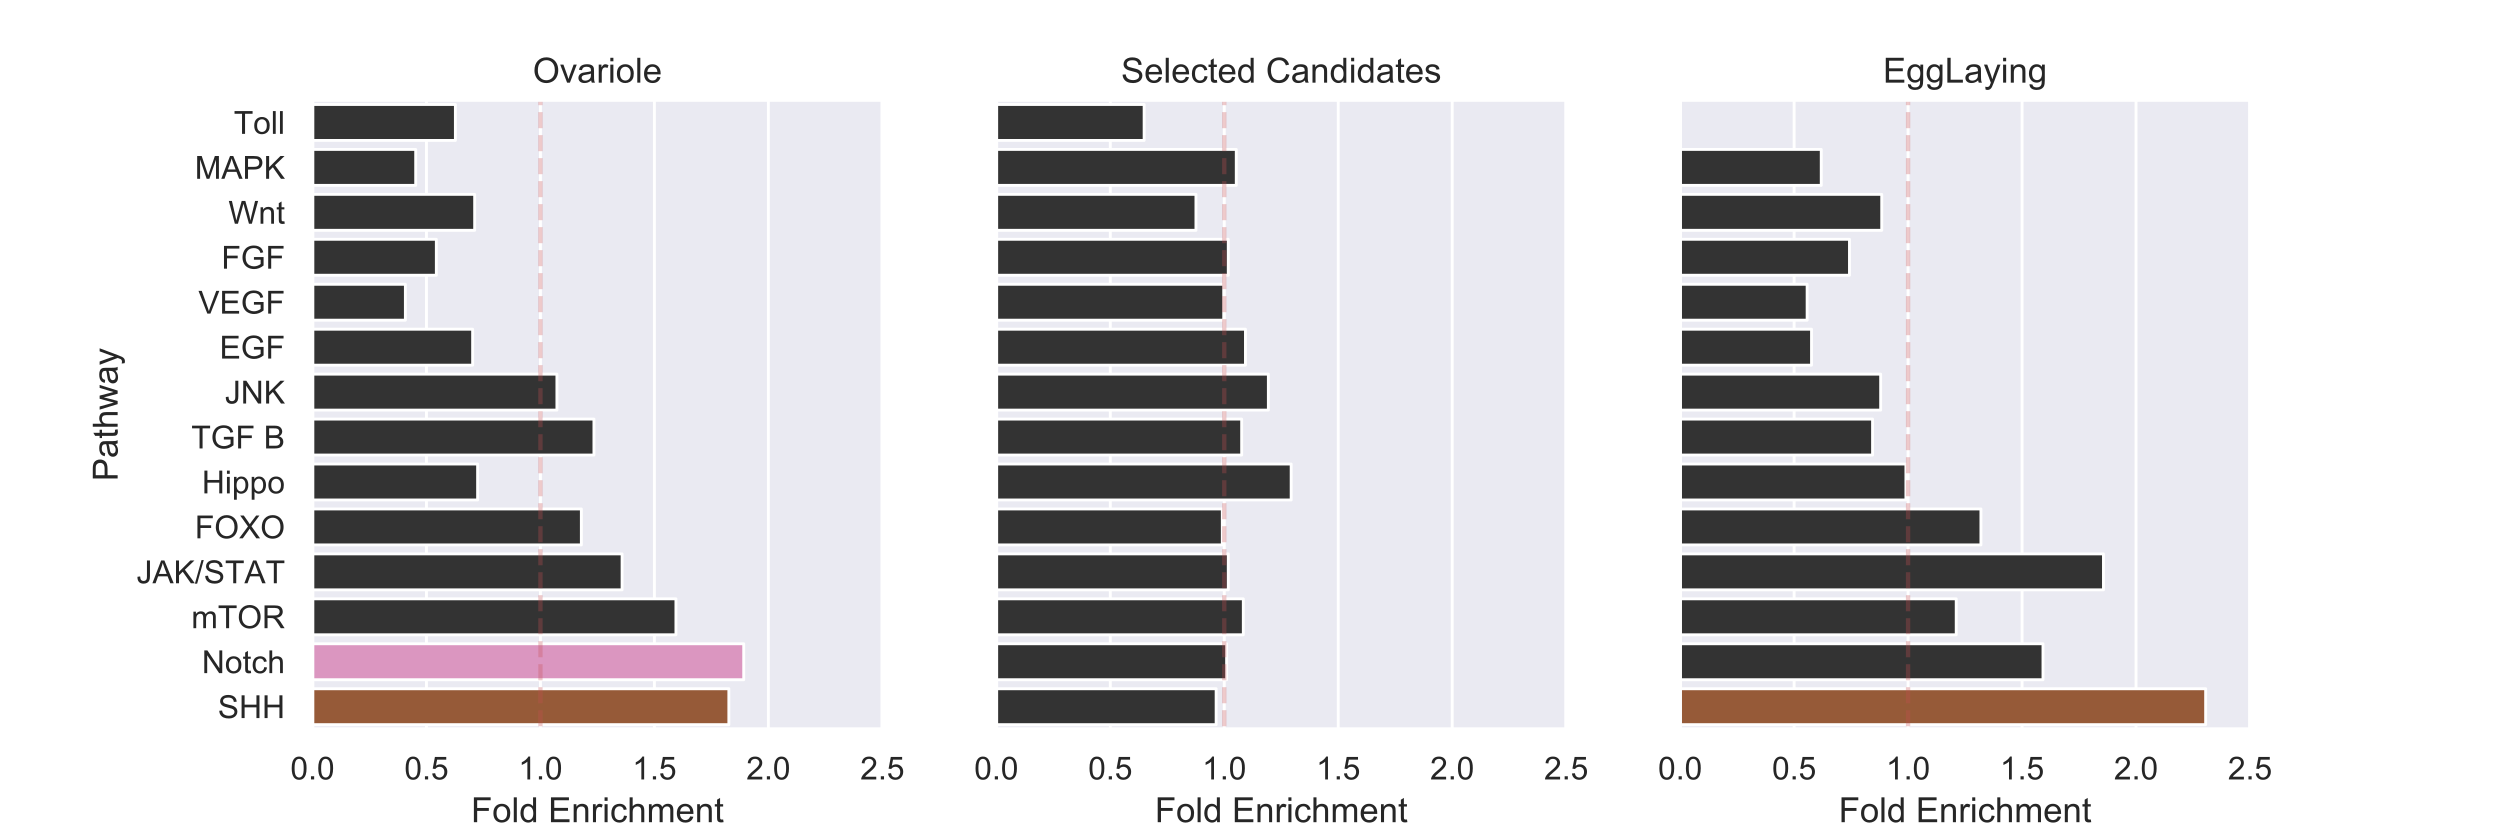 <?xml version="1.0" encoding="utf-8" standalone="no"?>
<!DOCTYPE svg PUBLIC "-//W3C//DTD SVG 1.1//EN"
  "http://www.w3.org/Graphics/SVG/1.1/DTD/svg11.dtd">
<!-- Created with matplotlib (http://matplotlib.org/) -->
<svg height="288pt" version="1.1" viewBox="0 0 864 288" width="864pt" xmlns="http://www.w3.org/2000/svg" xmlns:xlink="http://www.w3.org/1999/xlink">
 <defs>
  <style type="text/css">
*{stroke-linecap:butt;stroke-linejoin:round;}
  </style>
 </defs>
 <g id="figure_1">
  <g id="patch_1">
   <path d="M 0 288 
L 864 288 
L 864 0 
L 0 0 
z
" style="fill:#ffffff;"/>
  </g>
  <g id="axes_1">
   <g id="patch_2">
    <path d="M 108 252 
L 304.941 252 
L 304.941 34.56 
L 108 34.56 
z
" style="fill:#eaeaf2;"/>
   </g>
   <g id="matplotlib.axis_1">
    <g id="xtick_1">
     <g id="line2d_1">
      <path clip-path="url(#pa1aad2d434)" d="M 108 252 
L 108 34.56 
" style="fill:none;stroke:#ffffff;stroke-linecap:round;"/>
     </g>
     <g id="text_1">
      <!-- 0.0 -->
      <defs>
       <path d="M 4.156 35.297 
Q 4.156 48 6.766 55.734 
Q 9.375 63.484 14.516 67.672 
Q 19.672 71.875 27.484 71.875 
Q 33.25 71.875 37.594 69.547 
Q 41.938 67.234 44.766 62.859 
Q 47.609 58.5 49.219 52.219 
Q 50.828 45.953 50.828 35.297 
Q 50.828 22.703 48.234 14.969 
Q 45.656 7.234 40.5 3 
Q 35.359 -1.219 27.484 -1.219 
Q 17.141 -1.219 11.234 6.203 
Q 4.156 15.141 4.156 35.297 
z
M 13.188 35.297 
Q 13.188 17.672 17.312 11.828 
Q 21.438 6 27.484 6 
Q 33.547 6 37.672 11.859 
Q 41.797 17.719 41.797 35.297 
Q 41.797 52.984 37.672 58.781 
Q 33.547 64.594 27.391 64.594 
Q 21.344 64.594 17.719 59.469 
Q 13.188 52.938 13.188 35.297 
z
" id="ArialMT-30"/>
       <path d="M 9.078 0 
L 9.078 10.016 
L 19.094 10.016 
L 19.094 0 
z
" id="ArialMT-2e"/>
      </defs>
      <g style="fill:#262626;" transform="translate(100.355 269.374)scale(0.11 -0.11)">
       <use xlink:href="#ArialMT-30"/>
       <use x="55.615" xlink:href="#ArialMT-2e"/>
       <use x="83.398" xlink:href="#ArialMT-30"/>
      </g>
     </g>
    </g>
    <g id="xtick_2">
     <g id="line2d_2">
      <path clip-path="url(#pa1aad2d434)" d="M 147.388 252 
L 147.388 34.56 
" style="fill:none;stroke:#ffffff;stroke-linecap:round;"/>
     </g>
     <g id="text_2">
      <!-- 0.5 -->
      <defs>
       <path d="M 4.156 18.75 
L 13.375 19.531 
Q 14.406 12.797 18.141 9.391 
Q 21.875 6 27.156 6 
Q 33.5 6 37.891 10.781 
Q 42.281 15.578 42.281 23.484 
Q 42.281 31 38.062 35.344 
Q 33.844 39.703 27 39.703 
Q 22.75 39.703 19.328 37.766 
Q 15.922 35.844 13.969 32.766 
L 5.719 33.844 
L 12.641 70.609 
L 48.25 70.609 
L 48.25 62.203 
L 19.672 62.203 
L 15.828 42.969 
Q 22.266 47.469 29.344 47.469 
Q 38.719 47.469 45.156 40.969 
Q 51.609 34.469 51.609 24.266 
Q 51.609 14.547 45.953 7.469 
Q 39.062 -1.219 27.156 -1.219 
Q 17.391 -1.219 11.203 4.25 
Q 5.031 9.719 4.156 18.75 
z
" id="ArialMT-35"/>
      </defs>
      <g style="fill:#262626;" transform="translate(139.743 269.374)scale(0.11 -0.11)">
       <use xlink:href="#ArialMT-30"/>
       <use x="55.615" xlink:href="#ArialMT-2e"/>
       <use x="83.398" xlink:href="#ArialMT-35"/>
      </g>
     </g>
    </g>
    <g id="xtick_3">
     <g id="line2d_3">
      <path clip-path="url(#pa1aad2d434)" d="M 186.776 252 
L 186.776 34.56 
" style="fill:none;stroke:#ffffff;stroke-linecap:round;"/>
     </g>
     <g id="text_3">
      <!-- 1.0 -->
      <defs>
       <path d="M 37.25 0 
L 28.469 0 
L 28.469 56 
Q 25.297 52.984 20.141 49.953 
Q 14.984 46.922 10.891 45.406 
L 10.891 53.906 
Q 18.266 57.375 23.781 62.297 
Q 29.297 67.234 31.594 71.875 
L 37.25 71.875 
z
" id="ArialMT-31"/>
      </defs>
      <g style="fill:#262626;" transform="translate(179.131 269.374)scale(0.11 -0.11)">
       <use xlink:href="#ArialMT-31"/>
       <use x="55.615" xlink:href="#ArialMT-2e"/>
       <use x="83.398" xlink:href="#ArialMT-30"/>
      </g>
     </g>
    </g>
    <g id="xtick_4">
     <g id="line2d_4">
      <path clip-path="url(#pa1aad2d434)" d="M 226.165 252 
L 226.165 34.56 
" style="fill:none;stroke:#ffffff;stroke-linecap:round;"/>
     </g>
     <g id="text_4">
      <!-- 1.5 -->
      <g style="fill:#262626;" transform="translate(218.52 269.374)scale(0.11 -0.11)">
       <use xlink:href="#ArialMT-31"/>
       <use x="55.615" xlink:href="#ArialMT-2e"/>
       <use x="83.398" xlink:href="#ArialMT-35"/>
      </g>
     </g>
    </g>
    <g id="xtick_5">
     <g id="line2d_5">
      <path clip-path="url(#pa1aad2d434)" d="M 265.553 252 
L 265.553 34.56 
" style="fill:none;stroke:#ffffff;stroke-linecap:round;"/>
     </g>
     <g id="text_5">
      <!-- 2.0 -->
      <defs>
       <path d="M 50.344 8.453 
L 50.344 0 
L 3.031 0 
Q 2.938 3.172 4.047 6.109 
Q 5.859 10.938 9.828 15.625 
Q 13.812 20.312 21.344 26.469 
Q 33.016 36.031 37.109 41.625 
Q 41.219 47.219 41.219 52.203 
Q 41.219 57.422 37.469 61 
Q 33.734 64.594 27.734 64.594 
Q 21.391 64.594 17.578 60.781 
Q 13.766 56.984 13.719 50.25 
L 4.688 51.172 
Q 5.609 61.281 11.656 66.578 
Q 17.719 71.875 27.938 71.875 
Q 38.234 71.875 44.234 66.156 
Q 50.25 60.453 50.25 52 
Q 50.25 47.703 48.484 43.547 
Q 46.734 39.406 42.656 34.812 
Q 38.578 30.219 29.109 22.219 
Q 21.188 15.578 18.938 13.203 
Q 16.703 10.844 15.234 8.453 
z
" id="ArialMT-32"/>
      </defs>
      <g style="fill:#262626;" transform="translate(257.908 269.374)scale(0.11 -0.11)">
       <use xlink:href="#ArialMT-32"/>
       <use x="55.615" xlink:href="#ArialMT-2e"/>
       <use x="83.398" xlink:href="#ArialMT-30"/>
      </g>
     </g>
    </g>
    <g id="xtick_6">
     <g id="line2d_6">
      <path clip-path="url(#pa1aad2d434)" d="M 304.941 252 
L 304.941 34.56 
" style="fill:none;stroke:#ffffff;stroke-linecap:round;"/>
     </g>
     <g id="text_6">
      <!-- 2.5 -->
      <g style="fill:#262626;" transform="translate(297.296 269.374)scale(0.11 -0.11)">
       <use xlink:href="#ArialMT-32"/>
       <use x="55.615" xlink:href="#ArialMT-2e"/>
       <use x="83.398" xlink:href="#ArialMT-35"/>
      </g>
     </g>
    </g>
    <g id="text_7">
     <!-- Fold Enrichment -->
     <defs>
      <path d="M 8.203 0 
L 8.203 71.578 
L 56.5 71.578 
L 56.5 63.141 
L 17.672 63.141 
L 17.672 40.969 
L 51.266 40.969 
L 51.266 32.516 
L 17.672 32.516 
L 17.672 0 
z
" id="ArialMT-46"/>
      <path d="M 3.328 25.922 
Q 3.328 40.328 11.328 47.266 
Q 18.016 53.031 27.641 53.031 
Q 38.328 53.031 45.109 46.016 
Q 51.906 39.016 51.906 26.656 
Q 51.906 16.656 48.906 10.906 
Q 45.906 5.172 40.156 2 
Q 34.422 -1.172 27.641 -1.172 
Q 16.75 -1.172 10.031 5.812 
Q 3.328 12.797 3.328 25.922 
z
M 12.359 25.922 
Q 12.359 15.969 16.703 11.016 
Q 21.047 6.062 27.641 6.062 
Q 34.188 6.062 38.531 11.031 
Q 42.875 16.016 42.875 26.219 
Q 42.875 35.844 38.5 40.797 
Q 34.125 45.75 27.641 45.75 
Q 21.047 45.75 16.703 40.812 
Q 12.359 35.891 12.359 25.922 
z
" id="ArialMT-6f"/>
      <path d="M 6.391 0 
L 6.391 71.578 
L 15.188 71.578 
L 15.188 0 
z
" id="ArialMT-6c"/>
      <path d="M 40.234 0 
L 40.234 6.547 
Q 35.297 -1.172 25.734 -1.172 
Q 19.531 -1.172 14.328 2.25 
Q 9.125 5.672 6.266 11.797 
Q 3.422 17.922 3.422 25.875 
Q 3.422 33.641 6 39.969 
Q 8.594 46.297 13.766 49.656 
Q 18.953 53.031 25.344 53.031 
Q 30.031 53.031 33.688 51.047 
Q 37.359 49.078 39.656 45.906 
L 39.656 71.578 
L 48.391 71.578 
L 48.391 0 
z
M 12.453 25.875 
Q 12.453 15.922 16.641 10.984 
Q 20.844 6.062 26.562 6.062 
Q 32.328 6.062 36.344 10.766 
Q 40.375 15.484 40.375 25.141 
Q 40.375 35.797 36.266 40.766 
Q 32.172 45.75 26.172 45.75 
Q 20.312 45.75 16.375 40.969 
Q 12.453 36.188 12.453 25.875 
z
" id="ArialMT-64"/>
      <path id="ArialMT-20"/>
      <path d="M 7.906 0 
L 7.906 71.578 
L 59.672 71.578 
L 59.672 63.141 
L 17.391 63.141 
L 17.391 41.219 
L 56.984 41.219 
L 56.984 32.812 
L 17.391 32.812 
L 17.391 8.453 
L 61.328 8.453 
L 61.328 0 
z
" id="ArialMT-45"/>
      <path d="M 6.594 0 
L 6.594 51.859 
L 14.5 51.859 
L 14.5 44.484 
Q 20.219 53.031 31 53.031 
Q 35.688 53.031 39.625 51.344 
Q 43.562 49.656 45.516 46.922 
Q 47.469 44.188 48.25 40.438 
Q 48.734 37.984 48.734 31.891 
L 48.734 0 
L 39.938 0 
L 39.938 31.547 
Q 39.938 36.922 38.906 39.578 
Q 37.891 42.234 35.281 43.812 
Q 32.672 45.406 29.156 45.406 
Q 23.531 45.406 19.453 41.844 
Q 15.375 38.281 15.375 28.328 
L 15.375 0 
z
" id="ArialMT-6e"/>
      <path d="M 6.5 0 
L 6.5 51.859 
L 14.406 51.859 
L 14.406 44 
Q 17.438 49.516 20 51.266 
Q 22.562 53.031 25.641 53.031 
Q 30.078 53.031 34.672 50.203 
L 31.641 42.047 
Q 28.422 43.953 25.203 43.953 
Q 22.312 43.953 20.016 42.219 
Q 17.719 40.484 16.75 37.406 
Q 15.281 32.719 15.281 27.156 
L 15.281 0 
z
" id="ArialMT-72"/>
      <path d="M 6.641 61.469 
L 6.641 71.578 
L 15.438 71.578 
L 15.438 61.469 
z
M 6.641 0 
L 6.641 51.859 
L 15.438 51.859 
L 15.438 0 
z
" id="ArialMT-69"/>
      <path d="M 40.438 19 
L 49.078 17.875 
Q 47.656 8.938 41.812 3.875 
Q 35.984 -1.172 27.484 -1.172 
Q 16.844 -1.172 10.375 5.781 
Q 3.906 12.75 3.906 25.734 
Q 3.906 34.125 6.688 40.422 
Q 9.469 46.734 15.156 49.875 
Q 20.844 53.031 27.547 53.031 
Q 35.984 53.031 41.359 48.75 
Q 46.734 44.484 48.25 36.625 
L 39.703 35.297 
Q 38.484 40.531 35.375 43.156 
Q 32.281 45.797 27.875 45.797 
Q 21.234 45.797 17.078 41.031 
Q 12.938 36.281 12.938 25.984 
Q 12.938 15.531 16.938 10.797 
Q 20.953 6.062 27.391 6.062 
Q 32.562 6.062 36.031 9.234 
Q 39.5 12.406 40.438 19 
z
" id="ArialMT-63"/>
      <path d="M 6.594 0 
L 6.594 71.578 
L 15.375 71.578 
L 15.375 45.906 
Q 21.531 53.031 30.906 53.031 
Q 36.672 53.031 40.922 50.75 
Q 45.172 48.484 47 44.484 
Q 48.828 40.484 48.828 32.859 
L 48.828 0 
L 40.047 0 
L 40.047 32.859 
Q 40.047 39.453 37.188 42.453 
Q 34.328 45.453 29.109 45.453 
Q 25.203 45.453 21.75 43.422 
Q 18.312 41.406 16.844 37.938 
Q 15.375 34.469 15.375 28.375 
L 15.375 0 
z
" id="ArialMT-68"/>
      <path d="M 6.594 0 
L 6.594 51.859 
L 14.453 51.859 
L 14.453 44.578 
Q 16.891 48.391 20.938 50.703 
Q 25 53.031 30.172 53.031 
Q 35.938 53.031 39.625 50.641 
Q 43.312 48.25 44.828 43.953 
Q 50.984 53.031 60.844 53.031 
Q 68.562 53.031 72.703 48.75 
Q 76.859 44.484 76.859 35.594 
L 76.859 0 
L 68.109 0 
L 68.109 32.672 
Q 68.109 37.938 67.25 40.25 
Q 66.406 42.578 64.156 43.984 
Q 61.922 45.406 58.891 45.406 
Q 53.422 45.406 49.797 41.766 
Q 46.188 38.141 46.188 30.125 
L 46.188 0 
L 37.406 0 
L 37.406 33.688 
Q 37.406 39.547 35.25 42.469 
Q 33.109 45.406 28.219 45.406 
Q 24.516 45.406 21.359 43.453 
Q 18.219 41.5 16.797 37.734 
Q 15.375 33.984 15.375 26.906 
L 15.375 0 
z
" id="ArialMT-6d"/>
      <path d="M 42.094 16.703 
L 51.172 15.578 
Q 49.031 7.625 43.219 3.219 
Q 37.406 -1.172 28.375 -1.172 
Q 17 -1.172 10.328 5.828 
Q 3.656 12.844 3.656 25.484 
Q 3.656 38.578 10.391 45.797 
Q 17.141 53.031 27.875 53.031 
Q 38.281 53.031 44.875 45.953 
Q 51.469 38.875 51.469 26.031 
Q 51.469 25.25 51.422 23.688 
L 12.75 23.688 
Q 13.234 15.141 17.578 10.594 
Q 21.922 6.062 28.422 6.062 
Q 33.25 6.062 36.672 8.594 
Q 40.094 11.141 42.094 16.703 
z
M 13.234 30.906 
L 42.188 30.906 
Q 41.609 37.453 38.875 40.719 
Q 34.672 45.797 27.984 45.797 
Q 21.922 45.797 17.797 41.75 
Q 13.672 37.703 13.234 30.906 
z
" id="ArialMT-65"/>
      <path d="M 25.781 7.859 
L 27.047 0.094 
Q 23.344 -0.688 20.406 -0.688 
Q 15.625 -0.688 12.984 0.828 
Q 10.359 2.344 9.281 4.812 
Q 8.203 7.281 8.203 15.188 
L 8.203 45.016 
L 1.766 45.016 
L 1.766 51.859 
L 8.203 51.859 
L 8.203 64.703 
L 16.938 69.969 
L 16.938 51.859 
L 25.781 51.859 
L 25.781 45.016 
L 16.938 45.016 
L 16.938 14.703 
Q 16.938 10.938 17.406 9.859 
Q 17.875 8.797 18.922 8.156 
Q 19.969 7.516 21.922 7.516 
Q 23.391 7.516 25.781 7.859 
z
" id="ArialMT-74"/>
     </defs>
     <g style="fill:#262626;" transform="translate(162.789 284.149)scale(0.12 -0.12)">
      <use xlink:href="#ArialMT-46"/>
      <use x="61.084" xlink:href="#ArialMT-6f"/>
      <use x="116.699" xlink:href="#ArialMT-6c"/>
      <use x="138.916" xlink:href="#ArialMT-64"/>
      <use x="194.531" xlink:href="#ArialMT-20"/>
      <use x="222.314" xlink:href="#ArialMT-45"/>
      <use x="289.014" xlink:href="#ArialMT-6e"/>
      <use x="344.629" xlink:href="#ArialMT-72"/>
      <use x="377.93" xlink:href="#ArialMT-69"/>
      <use x="400.146" xlink:href="#ArialMT-63"/>
      <use x="450.146" xlink:href="#ArialMT-68"/>
      <use x="505.762" xlink:href="#ArialMT-6d"/>
      <use x="589.062" xlink:href="#ArialMT-65"/>
      <use x="644.678" xlink:href="#ArialMT-6e"/>
      <use x="700.293" xlink:href="#ArialMT-74"/>
     </g>
    </g>
   </g>
   <g id="matplotlib.axis_2">
    <g id="ytick_1">
     <g id="text_8">
      <!-- Toll -->
      <defs>
       <path d="M 25.922 0 
L 25.922 63.141 
L 2.344 63.141 
L 2.344 71.578 
L 59.078 71.578 
L 59.078 63.141 
L 35.406 63.141 
L 35.406 0 
z
" id="ArialMT-54"/>
      </defs>
      <g style="fill:#262626;" transform="translate(80.795 46.263)scale(0.11 -0.11)">
       <use xlink:href="#ArialMT-54"/>
       <use x="60.912" xlink:href="#ArialMT-6f"/>
       <use x="116.527" xlink:href="#ArialMT-6c"/>
       <use x="138.744" xlink:href="#ArialMT-6c"/>
      </g>
     </g>
    </g>
    <g id="ytick_2">
     <g id="text_9">
      <!-- MAPK -->
      <defs>
       <path d="M 7.422 0 
L 7.422 71.578 
L 21.688 71.578 
L 38.625 20.906 
Q 40.969 13.812 42.047 10.297 
Q 43.266 14.203 45.844 21.781 
L 62.984 71.578 
L 75.734 71.578 
L 75.734 0 
L 66.609 0 
L 66.609 59.906 
L 45.797 0 
L 37.25 0 
L 16.547 60.938 
L 16.547 0 
z
" id="ArialMT-4d"/>
       <path d="M -0.141 0 
L 27.344 71.578 
L 37.547 71.578 
L 66.844 0 
L 56.062 0 
L 47.703 21.688 
L 17.781 21.688 
L 9.906 0 
z
M 20.516 29.391 
L 44.781 29.391 
L 37.312 49.219 
Q 33.891 58.25 32.234 64.062 
Q 30.859 57.172 28.375 50.391 
z
" id="ArialMT-41"/>
       <path d="M 7.719 0 
L 7.719 71.578 
L 34.719 71.578 
Q 41.844 71.578 45.609 70.906 
Q 50.875 70.016 54.438 67.547 
Q 58.016 65.094 60.188 60.641 
Q 62.359 56.203 62.359 50.875 
Q 62.359 41.75 56.547 35.422 
Q 50.734 29.109 35.547 29.109 
L 17.188 29.109 
L 17.188 0 
z
M 17.188 37.547 
L 35.688 37.547 
Q 44.875 37.547 48.734 40.969 
Q 52.594 44.391 52.594 50.594 
Q 52.594 55.078 50.312 58.266 
Q 48.047 61.469 44.344 62.5 
Q 41.938 63.141 35.5 63.141 
L 17.188 63.141 
z
" id="ArialMT-50"/>
       <path d="M 7.328 0 
L 7.328 71.578 
L 16.797 71.578 
L 16.797 36.078 
L 52.344 71.578 
L 65.188 71.578 
L 35.156 42.578 
L 66.5 0 
L 54 0 
L 28.516 36.234 
L 16.797 24.812 
L 16.797 0 
z
" id="ArialMT-4b"/>
      </defs>
      <g style="fill:#262626;" transform="translate(67.325 61.794)scale(0.11 -0.11)">
       <use xlink:href="#ArialMT-4d"/>
       <use x="83.301" xlink:href="#ArialMT-41"/>
       <use x="150" xlink:href="#ArialMT-50"/>
       <use x="216.699" xlink:href="#ArialMT-4b"/>
      </g>
     </g>
    </g>
    <g id="ytick_3">
     <g id="text_10">
      <!-- Wnt -->
      <defs>
       <path d="M 20.219 0 
L 1.219 71.578 
L 10.938 71.578 
L 21.828 24.656 
Q 23.578 17.281 24.859 10.016 
Q 27.594 21.484 28.078 23.25 
L 41.703 71.578 
L 53.125 71.578 
L 63.375 35.359 
Q 67.234 21.875 68.953 10.016 
Q 70.312 16.797 72.516 25.594 
L 83.734 71.578 
L 93.266 71.578 
L 73.641 0 
L 64.5 0 
L 49.422 54.547 
Q 47.516 61.375 47.172 62.938 
Q 46.047 58.016 45.062 54.547 
L 29.891 0 
z
" id="ArialMT-57"/>
      </defs>
      <g style="fill:#262626;" transform="translate(78.944 77.325)scale(0.11 -0.11)">
       <use xlink:href="#ArialMT-57"/>
       <use x="94.385" xlink:href="#ArialMT-6e"/>
       <use x="150" xlink:href="#ArialMT-74"/>
      </g>
     </g>
    </g>
    <g id="ytick_4">
     <g id="text_11">
      <!-- FGF -->
      <defs>
       <path d="M 41.219 28.078 
L 41.219 36.469 
L 71.531 36.531 
L 71.531 9.969 
Q 64.547 4.391 57.125 1.578 
Q 49.703 -1.219 41.891 -1.219 
Q 31.344 -1.219 22.719 3.297 
Q 14.109 7.812 9.719 16.359 
Q 5.328 24.906 5.328 35.453 
Q 5.328 45.906 9.688 54.953 
Q 14.062 64.016 22.266 68.406 
Q 30.469 72.797 41.156 72.797 
Q 48.922 72.797 55.188 70.281 
Q 61.469 67.781 65.031 63.281 
Q 68.609 58.797 70.453 51.562 
L 61.922 49.219 
Q 60.297 54.688 57.906 57.812 
Q 55.516 60.938 51.062 62.812 
Q 46.625 64.703 41.219 64.703 
Q 34.719 64.703 29.984 62.719 
Q 25.25 60.75 22.344 57.516 
Q 19.438 54.297 17.828 50.438 
Q 15.094 43.797 15.094 36.031 
Q 15.094 26.469 18.391 20.016 
Q 21.688 13.578 27.984 10.453 
Q 34.281 7.328 41.359 7.328 
Q 47.516 7.328 53.375 9.688 
Q 59.234 12.062 62.25 14.75 
L 62.25 28.078 
z
" id="ArialMT-47"/>
      </defs>
      <g style="fill:#262626;" transform="translate(76.507 92.857)scale(0.11 -0.11)">
       <use xlink:href="#ArialMT-46"/>
       <use x="61.084" xlink:href="#ArialMT-47"/>
       <use x="138.867" xlink:href="#ArialMT-46"/>
      </g>
     </g>
    </g>
    <g id="ytick_5">
     <g id="text_12">
      <!-- VEGF -->
      <defs>
       <path d="M 28.172 0 
L 0.438 71.578 
L 10.688 71.578 
L 29.297 19.578 
Q 31.547 13.328 33.062 7.859 
Q 34.719 13.719 36.922 19.578 
L 56.25 71.578 
L 65.922 71.578 
L 37.891 0 
z
" id="ArialMT-56"/>
      </defs>
      <g style="fill:#262626;" transform="translate(68.551 108.388)scale(0.11 -0.11)">
       <use xlink:href="#ArialMT-56"/>
       <use x="66.699" xlink:href="#ArialMT-45"/>
       <use x="133.398" xlink:href="#ArialMT-47"/>
       <use x="211.182" xlink:href="#ArialMT-46"/>
      </g>
     </g>
    </g>
    <g id="ytick_6">
     <g id="text_13">
      <!-- EGF -->
      <g style="fill:#262626;" transform="translate(75.888 123.92)scale(0.11 -0.11)">
       <use xlink:href="#ArialMT-45"/>
       <use x="66.699" xlink:href="#ArialMT-47"/>
       <use x="144.482" xlink:href="#ArialMT-46"/>
      </g>
     </g>
    </g>
    <g id="ytick_7">
     <g id="text_14">
      <!-- JNK -->
      <defs>
       <path d="M 2.875 20.312 
L 11.422 21.484 
Q 11.766 13.281 14.5 10.25 
Q 17.234 7.234 22.078 7.234 
Q 25.641 7.234 28.219 8.859 
Q 30.812 10.5 31.781 13.297 
Q 32.766 16.109 32.766 22.266 
L 32.766 71.578 
L 42.234 71.578 
L 42.234 22.797 
Q 42.234 13.812 40.062 8.875 
Q 37.891 3.953 33.172 1.359 
Q 28.469 -1.219 22.125 -1.219 
Q 12.703 -1.219 7.688 4.203 
Q 2.688 9.625 2.875 20.312 
z
" id="ArialMT-4a"/>
       <path d="M 7.625 0 
L 7.625 71.578 
L 17.328 71.578 
L 54.938 15.375 
L 54.938 71.578 
L 64.016 71.578 
L 64.016 0 
L 54.297 0 
L 16.703 56.25 
L 16.703 0 
z
" id="ArialMT-4e"/>
      </defs>
      <g style="fill:#262626;" transform="translate(77.719 139.451)scale(0.11 -0.11)">
       <use xlink:href="#ArialMT-4a"/>
       <use x="50" xlink:href="#ArialMT-4e"/>
       <use x="122.217" xlink:href="#ArialMT-4b"/>
      </g>
     </g>
    </g>
    <g id="ytick_8">
     <g id="text_15">
      <!-- TGF B -->
      <defs>
       <path d="M 7.328 0 
L 7.328 71.578 
L 34.188 71.578 
Q 42.391 71.578 47.344 69.406 
Q 52.297 67.234 55.094 62.719 
Q 57.906 58.203 57.906 53.266 
Q 57.906 48.688 55.422 44.625 
Q 52.938 40.578 47.906 38.094 
Q 54.391 36.188 57.875 31.594 
Q 61.375 27 61.375 20.75 
Q 61.375 15.719 59.25 11.391 
Q 57.125 7.078 54 4.734 
Q 50.875 2.391 46.156 1.188 
Q 41.453 0 34.625 0 
z
M 16.797 41.5 
L 32.281 41.5 
Q 38.578 41.5 41.312 42.328 
Q 44.922 43.406 46.75 45.891 
Q 48.578 48.391 48.578 52.156 
Q 48.578 55.719 46.875 58.422 
Q 45.172 61.141 41.984 62.141 
Q 38.812 63.141 31.109 63.141 
L 16.797 63.141 
z
M 16.797 8.453 
L 34.625 8.453 
Q 39.203 8.453 41.062 8.797 
Q 44.344 9.375 46.531 10.734 
Q 48.734 12.109 50.141 14.719 
Q 51.562 17.328 51.562 20.75 
Q 51.562 24.75 49.516 27.703 
Q 47.469 30.672 43.828 31.859 
Q 40.188 33.062 33.344 33.062 
L 16.797 33.062 
z
" id="ArialMT-42"/>
      </defs>
      <g style="fill:#262626;" transform="translate(66.114 154.983)scale(0.11 -0.11)">
       <use xlink:href="#ArialMT-54"/>
       <use x="61.084" xlink:href="#ArialMT-47"/>
       <use x="138.867" xlink:href="#ArialMT-46"/>
       <use x="199.951" xlink:href="#ArialMT-20"/>
       <use x="227.734" xlink:href="#ArialMT-42"/>
      </g>
     </g>
    </g>
    <g id="ytick_9">
     <g id="text_16">
      <!-- Hippo -->
      <defs>
       <path d="M 8.016 0 
L 8.016 71.578 
L 17.484 71.578 
L 17.484 42.188 
L 54.688 42.188 
L 54.688 71.578 
L 64.156 71.578 
L 64.156 0 
L 54.688 0 
L 54.688 33.734 
L 17.484 33.734 
L 17.484 0 
z
" id="ArialMT-48"/>
       <path d="M 6.594 -19.875 
L 6.594 51.859 
L 14.594 51.859 
L 14.594 45.125 
Q 17.438 49.078 21 51.047 
Q 24.562 53.031 29.641 53.031 
Q 36.281 53.031 41.359 49.609 
Q 46.438 46.188 49.016 39.953 
Q 51.609 33.734 51.609 26.312 
Q 51.609 18.359 48.75 11.984 
Q 45.906 5.609 40.453 2.219 
Q 35.016 -1.172 29 -1.172 
Q 24.609 -1.172 21.109 0.688 
Q 17.625 2.547 15.375 5.375 
L 15.375 -19.875 
z
M 14.547 25.641 
Q 14.547 15.625 18.594 10.844 
Q 22.656 6.062 28.422 6.062 
Q 34.281 6.062 38.453 11.016 
Q 42.625 15.969 42.625 26.375 
Q 42.625 36.281 38.547 41.203 
Q 34.469 46.141 28.812 46.141 
Q 23.188 46.141 18.859 40.891 
Q 14.547 35.641 14.547 25.641 
z
" id="ArialMT-70"/>
      </defs>
      <g style="fill:#262626;" transform="translate(69.761 170.514)scale(0.11 -0.11)">
       <use xlink:href="#ArialMT-48"/>
       <use x="72.217" xlink:href="#ArialMT-69"/>
       <use x="94.434" xlink:href="#ArialMT-70"/>
       <use x="150.049" xlink:href="#ArialMT-70"/>
       <use x="205.664" xlink:href="#ArialMT-6f"/>
      </g>
     </g>
    </g>
    <g id="ytick_10">
     <g id="text_17">
      <!-- FOXO -->
      <defs>
       <path d="M 4.828 34.859 
Q 4.828 52.688 14.391 62.766 
Q 23.969 72.859 39.109 72.859 
Q 49.031 72.859 56.984 68.109 
Q 64.938 63.375 69.109 54.906 
Q 73.297 46.438 73.297 35.688 
Q 73.297 24.812 68.891 16.219 
Q 64.5 7.625 56.438 3.203 
Q 48.391 -1.219 39.062 -1.219 
Q 28.953 -1.219 20.984 3.656 
Q 13.031 8.547 8.922 16.984 
Q 4.828 25.438 4.828 34.859 
z
M 14.594 34.719 
Q 14.594 21.781 21.547 14.328 
Q 28.516 6.891 39.016 6.891 
Q 49.703 6.891 56.609 14.406 
Q 63.531 21.922 63.531 35.75 
Q 63.531 44.484 60.578 51 
Q 57.625 57.516 51.922 61.109 
Q 46.234 64.703 39.156 64.703 
Q 29.109 64.703 21.844 57.781 
Q 14.594 50.875 14.594 34.719 
z
" id="ArialMT-4f"/>
       <path d="M 0.438 0 
L 28.125 37.312 
L 3.719 71.578 
L 14.984 71.578 
L 27.984 53.219 
Q 32.031 47.516 33.734 44.438 
Q 36.141 48.344 39.406 52.594 
L 53.812 71.578 
L 64.109 71.578 
L 38.969 37.844 
L 66.062 0 
L 54.344 0 
L 36.328 25.531 
Q 34.812 27.734 33.203 30.328 
Q 30.812 26.422 29.781 24.953 
L 11.812 0 
z
" id="ArialMT-58"/>
      </defs>
      <g style="fill:#262626;" transform="translate(67.332 186.045)scale(0.11 -0.11)">
       <use xlink:href="#ArialMT-46"/>
       <use x="61.084" xlink:href="#ArialMT-4f"/>
       <use x="138.867" xlink:href="#ArialMT-58"/>
       <use x="205.566" xlink:href="#ArialMT-4f"/>
      </g>
     </g>
    </g>
    <g id="ytick_11">
     <g id="text_18">
      <!-- JAK/STAT -->
      <defs>
       <path d="M 0 -1.219 
L 20.75 72.797 
L 27.781 72.797 
L 7.078 -1.219 
z
" id="ArialMT-2f"/>
       <path d="M 4.5 23 
L 13.422 23.781 
Q 14.062 18.406 16.375 14.969 
Q 18.703 11.531 23.578 9.406 
Q 28.469 7.281 34.578 7.281 
Q 39.984 7.281 44.141 8.891 
Q 48.297 10.5 50.312 13.297 
Q 52.344 16.109 52.344 19.438 
Q 52.344 22.797 50.391 25.312 
Q 48.438 27.828 43.953 29.547 
Q 41.062 30.672 31.203 33.031 
Q 21.344 35.406 17.391 37.5 
Q 12.25 40.188 9.734 44.156 
Q 7.234 48.141 7.234 53.078 
Q 7.234 58.5 10.297 63.203 
Q 13.375 67.922 19.281 70.359 
Q 25.203 72.797 32.422 72.797 
Q 40.375 72.797 46.453 70.234 
Q 52.547 67.672 55.812 62.688 
Q 59.078 57.719 59.328 51.422 
L 50.25 50.734 
Q 49.516 57.516 45.281 60.984 
Q 41.062 64.453 32.812 64.453 
Q 24.219 64.453 20.281 61.297 
Q 16.359 58.156 16.359 53.719 
Q 16.359 49.859 19.141 47.359 
Q 21.875 44.875 33.422 42.266 
Q 44.969 39.656 49.266 37.703 
Q 55.516 34.812 58.484 30.391 
Q 61.469 25.984 61.469 20.219 
Q 61.469 14.5 58.203 9.438 
Q 54.938 4.391 48.797 1.578 
Q 42.672 -1.219 35.016 -1.219 
Q 25.297 -1.219 18.719 1.609 
Q 12.156 4.438 8.422 10.125 
Q 4.688 15.828 4.5 23 
z
" id="ArialMT-53"/>
      </defs>
      <g style="fill:#262626;" transform="translate(47.182 201.577)scale(0.11 -0.11)">
       <use xlink:href="#ArialMT-4a"/>
       <use x="50" xlink:href="#ArialMT-41"/>
       <use x="116.699" xlink:href="#ArialMT-4b"/>
       <use x="183.398" xlink:href="#ArialMT-2f"/>
       <use x="211.182" xlink:href="#ArialMT-53"/>
       <use x="277.881" xlink:href="#ArialMT-54"/>
       <use x="338.855" xlink:href="#ArialMT-41"/>
       <use x="405.445" xlink:href="#ArialMT-54"/>
      </g>
     </g>
    </g>
    <g id="ytick_12">
     <g id="text_19">
      <!-- mTOR -->
      <defs>
       <path d="M 7.859 0 
L 7.859 71.578 
L 39.594 71.578 
Q 49.172 71.578 54.141 69.641 
Q 59.125 67.719 62.109 62.828 
Q 65.094 57.953 65.094 52.047 
Q 65.094 44.438 60.156 39.203 
Q 55.219 33.984 44.922 32.562 
Q 48.688 30.766 50.641 29 
Q 54.781 25.203 58.5 19.484 
L 70.953 0 
L 59.031 0 
L 49.562 14.891 
Q 45.406 21.344 42.719 24.75 
Q 40.047 28.172 37.922 29.531 
Q 35.797 30.906 33.594 31.453 
Q 31.984 31.781 28.328 31.781 
L 17.328 31.781 
L 17.328 0 
z
M 17.328 39.984 
L 37.703 39.984 
Q 44.188 39.984 47.844 41.328 
Q 51.516 42.672 53.422 45.625 
Q 55.328 48.578 55.328 52.047 
Q 55.328 57.125 51.641 60.391 
Q 47.953 63.672 39.984 63.672 
L 17.328 63.672 
z
" id="ArialMT-52"/>
      </defs>
      <g style="fill:#262626;" transform="translate(66.12 217.108)scale(0.11 -0.11)">
       <use xlink:href="#ArialMT-6d"/>
       <use x="83.301" xlink:href="#ArialMT-54"/>
       <use x="144.369" xlink:href="#ArialMT-4f"/>
       <use x="222.152" xlink:href="#ArialMT-52"/>
      </g>
     </g>
    </g>
    <g id="ytick_13">
     <g id="text_20">
      <!-- Notch -->
      <g style="fill:#262626;" transform="translate(69.766 232.64)scale(0.11 -0.11)">
       <use xlink:href="#ArialMT-4e"/>
       <use x="72.217" xlink:href="#ArialMT-6f"/>
       <use x="127.832" xlink:href="#ArialMT-74"/>
       <use x="155.615" xlink:href="#ArialMT-63"/>
       <use x="205.615" xlink:href="#ArialMT-68"/>
      </g>
     </g>
    </g>
    <g id="ytick_14">
     <g id="text_21">
      <!-- SHH -->
      <g style="fill:#262626;" transform="translate(75.275 248.171)scale(0.11 -0.11)">
       <use xlink:href="#ArialMT-53"/>
       <use x="66.699" xlink:href="#ArialMT-48"/>
       <use x="138.916" xlink:href="#ArialMT-48"/>
      </g>
     </g>
    </g>
    <g id="text_22">
     <!-- Pathway -->
     <defs>
      <path d="M 40.438 6.391 
Q 35.547 2.25 31.031 0.531 
Q 26.516 -1.172 21.344 -1.172 
Q 12.797 -1.172 8.203 3 
Q 3.609 7.172 3.609 13.672 
Q 3.609 17.484 5.344 20.625 
Q 7.078 23.781 9.891 25.688 
Q 12.703 27.594 16.219 28.562 
Q 18.797 29.25 24.031 29.891 
Q 34.672 31.156 39.703 32.906 
Q 39.75 34.719 39.75 35.203 
Q 39.75 40.578 37.25 42.781 
Q 33.891 45.75 27.25 45.75 
Q 21.047 45.75 18.094 43.578 
Q 15.141 41.406 13.719 35.891 
L 5.125 37.062 
Q 6.297 42.578 8.984 45.969 
Q 11.672 49.359 16.75 51.188 
Q 21.828 53.031 28.516 53.031 
Q 35.156 53.031 39.297 51.469 
Q 43.453 49.906 45.406 47.531 
Q 47.359 45.172 48.141 41.547 
Q 48.578 39.312 48.578 33.453 
L 48.578 21.734 
Q 48.578 9.469 49.141 6.219 
Q 49.703 2.984 51.375 0 
L 42.188 0 
Q 40.828 2.734 40.438 6.391 
z
M 39.703 26.031 
Q 34.906 24.078 25.344 22.703 
Q 19.922 21.922 17.672 20.938 
Q 15.438 19.969 14.203 18.094 
Q 12.984 16.219 12.984 13.922 
Q 12.984 10.406 15.641 8.062 
Q 18.312 5.719 23.438 5.719 
Q 28.516 5.719 32.469 7.938 
Q 36.422 10.156 38.281 14.016 
Q 39.703 17 39.703 22.797 
z
" id="ArialMT-61"/>
      <path d="M 16.156 0 
L 0.297 51.859 
L 9.375 51.859 
L 17.625 21.922 
L 20.703 10.797 
Q 20.906 11.625 23.391 21.484 
L 31.641 51.859 
L 40.672 51.859 
L 48.438 21.781 
L 51.031 11.859 
L 54 21.875 
L 62.891 51.859 
L 71.438 51.859 
L 55.219 0 
L 46.094 0 
L 37.844 31.062 
L 35.844 39.891 
L 25.344 0 
z
" id="ArialMT-77"/>
      <path d="M 6.203 -19.969 
L 5.219 -11.719 
Q 8.109 -12.5 10.25 -12.5 
Q 13.188 -12.5 14.938 -11.516 
Q 16.703 -10.547 17.828 -8.797 
Q 18.656 -7.469 20.516 -2.25 
Q 20.75 -1.516 21.297 -0.094 
L 1.609 51.859 
L 11.078 51.859 
L 21.875 21.828 
Q 23.969 16.109 25.641 9.812 
Q 27.156 15.875 29.25 21.625 
L 40.328 51.859 
L 49.125 51.859 
L 29.391 -0.875 
Q 26.219 -9.422 24.469 -12.641 
Q 22.125 -17 19.094 -19.016 
Q 16.062 -21.047 11.859 -21.047 
Q 9.328 -21.047 6.203 -19.969 
z
" id="ArialMT-79"/>
     </defs>
     <g style="fill:#262626;" transform="translate(40.656 166.292)rotate(-90)scale(0.12 -0.12)">
      <use xlink:href="#ArialMT-50"/>
      <use x="66.699" xlink:href="#ArialMT-61"/>
      <use x="122.314" xlink:href="#ArialMT-74"/>
      <use x="150.098" xlink:href="#ArialMT-68"/>
      <use x="205.713" xlink:href="#ArialMT-77"/>
      <use x="277.93" xlink:href="#ArialMT-61"/>
      <use x="333.545" xlink:href="#ArialMT-79"/>
     </g>
    </g>
   </g>
   <g id="patch_3">
    <path clip-path="url(#pa1aad2d434)" d="M 108 36.113 
L 157.382 36.113 
L 157.382 48.538 
L 108 48.538 
z
" style="fill:#333333;stroke:#ffffff;stroke-linejoin:miter;"/>
   </g>
   <g id="patch_4">
    <path clip-path="url(#pa1aad2d434)" d="M 108 51.645 
L 143.665 51.645 
L 143.665 64.07 
L 108 64.07 
z
" style="fill:#333333;stroke:#ffffff;stroke-linejoin:miter;"/>
   </g>
   <g id="patch_5">
    <path clip-path="url(#pa1aad2d434)" d="M 108 67.176 
L 164.045 67.176 
L 164.045 79.601 
L 108 79.601 
z
" style="fill:#333333;stroke:#ffffff;stroke-linejoin:miter;"/>
   </g>
   <g id="patch_6">
    <path clip-path="url(#pa1aad2d434)" d="M 108 82.707 
L 150.798 82.707 
L 150.798 95.133 
L 108 95.133 
z
" style="fill:#333333;stroke:#ffffff;stroke-linejoin:miter;"/>
   </g>
   <g id="patch_7">
    <path clip-path="url(#pa1aad2d434)" d="M 108 98.239 
L 140.098 98.239 
L 140.098 110.664 
L 108 110.664 
z
" style="fill:#333333;stroke:#ffffff;stroke-linejoin:miter;"/>
   </g>
   <g id="patch_8">
    <path clip-path="url(#pa1aad2d434)" d="M 108 113.77 
L 163.342 113.77 
L 163.342 126.195 
L 108 126.195 
z
" style="fill:#333333;stroke:#ffffff;stroke-linejoin:miter;"/>
   </g>
   <g id="patch_9">
    <path clip-path="url(#pa1aad2d434)" d="M 108 129.302 
L 192.47 129.302 
L 192.47 141.727 
L 108 141.727 
z
" style="fill:#333333;stroke:#ffffff;stroke-linejoin:miter;"/>
   </g>
   <g id="patch_10">
    <path clip-path="url(#pa1aad2d434)" d="M 108 144.833 
L 205.268 144.833 
L 205.268 157.258 
L 108 157.258 
z
" style="fill:#333333;stroke:#ffffff;stroke-linejoin:miter;"/>
   </g>
   <g id="patch_11">
    <path clip-path="url(#pa1aad2d434)" d="M 108 160.365 
L 165.064 160.365 
L 165.064 172.79 
L 108 172.79 
z
" style="fill:#333333;stroke:#ffffff;stroke-linejoin:miter;"/>
   </g>
   <g id="patch_12">
    <path clip-path="url(#pa1aad2d434)" d="M 108 175.896 
L 200.917 175.896 
L 200.917 188.321 
L 108 188.321 
z
" style="fill:#333333;stroke:#ffffff;stroke-linejoin:miter;"/>
   </g>
   <g id="patch_13">
    <path clip-path="url(#pa1aad2d434)" d="M 108 191.427 
L 214.995 191.427 
L 214.995 203.853 
L 108 203.853 
z
" style="fill:#333333;stroke:#ffffff;stroke-linejoin:miter;"/>
   </g>
   <g id="patch_14">
    <path clip-path="url(#pa1aad2d434)" d="M 108 206.959 
L 233.603 206.959 
L 233.603 219.384 
L 108 219.384 
z
" style="fill:#333333;stroke:#ffffff;stroke-linejoin:miter;"/>
   </g>
   <g id="patch_15">
    <path clip-path="url(#pa1aad2d434)" d="M 108 222.49 
L 257.029 222.49 
L 257.029 234.915 
L 108 234.915 
z
" style="fill:#db96c0;stroke:#ffffff;stroke-linejoin:miter;"/>
   </g>
   <g id="patch_16">
    <path clip-path="url(#pa1aad2d434)" d="M 108 238.022 
L 251.89 238.022 
L 251.89 250.447 
L 108 250.447 
z
" style="fill:#965a38;stroke:#ffffff;stroke-linejoin:miter;"/>
   </g>
   <g id="line2d_7">
    <path clip-path="url(#pa1aad2d434)" d="M 186.776 -1 
L 186.776 289 
" style="fill:none;stroke:#c44e52;stroke-dasharray:5.55,2.4;stroke-dashoffset:0;stroke-opacity:0.3;stroke-width:1.5;"/>
   </g>
   <g id="line2d_8">
    <path clip-path="url(#pa1aad2d434)" d="M 0 0 
" style="fill:none;stroke:#424242;stroke-linecap:round;stroke-width:2.7;"/>
   </g>
   <g id="line2d_9">
    <path clip-path="url(#pa1aad2d434)" d="M 0 0 
" style="fill:none;stroke:#424242;stroke-linecap:round;stroke-width:2.7;"/>
   </g>
   <g id="line2d_10">
    <path clip-path="url(#pa1aad2d434)" d="M 0 0 
" style="fill:none;stroke:#424242;stroke-linecap:round;stroke-width:2.7;"/>
   </g>
   <g id="line2d_11">
    <path clip-path="url(#pa1aad2d434)" d="M 0 0 
" style="fill:none;stroke:#424242;stroke-linecap:round;stroke-width:2.7;"/>
   </g>
   <g id="line2d_12">
    <path clip-path="url(#pa1aad2d434)" d="M 0 0 
" style="fill:none;stroke:#424242;stroke-linecap:round;stroke-width:2.7;"/>
   </g>
   <g id="line2d_13">
    <path clip-path="url(#pa1aad2d434)" d="M 0 0 
" style="fill:none;stroke:#424242;stroke-linecap:round;stroke-width:2.7;"/>
   </g>
   <g id="line2d_14">
    <path clip-path="url(#pa1aad2d434)" d="M 0 0 
" style="fill:none;stroke:#424242;stroke-linecap:round;stroke-width:2.7;"/>
   </g>
   <g id="line2d_15">
    <path clip-path="url(#pa1aad2d434)" d="M 0 0 
" style="fill:none;stroke:#424242;stroke-linecap:round;stroke-width:2.7;"/>
   </g>
   <g id="line2d_16">
    <path clip-path="url(#pa1aad2d434)" d="M 0 0 
" style="fill:none;stroke:#424242;stroke-linecap:round;stroke-width:2.7;"/>
   </g>
   <g id="line2d_17">
    <path clip-path="url(#pa1aad2d434)" d="M 0 0 
" style="fill:none;stroke:#424242;stroke-linecap:round;stroke-width:2.7;"/>
   </g>
   <g id="line2d_18">
    <path clip-path="url(#pa1aad2d434)" d="M 0 0 
" style="fill:none;stroke:#424242;stroke-linecap:round;stroke-width:2.7;"/>
   </g>
   <g id="line2d_19">
    <path clip-path="url(#pa1aad2d434)" d="M 0 0 
" style="fill:none;stroke:#424242;stroke-linecap:round;stroke-width:2.7;"/>
   </g>
   <g id="line2d_20">
    <path clip-path="url(#pa1aad2d434)" d="M 0 0 
" style="fill:none;stroke:#424242;stroke-linecap:round;stroke-width:2.7;"/>
   </g>
   <g id="line2d_21">
    <path clip-path="url(#pa1aad2d434)" d="M 0 0 
" style="fill:none;stroke:#424242;stroke-linecap:round;stroke-width:2.7;"/>
   </g>
   <g id="patch_17">
    <path d="M 108 252 
L 108 34.56 
" style="fill:none;stroke:#ffffff;stroke-linecap:square;stroke-linejoin:miter;stroke-width:1.25;"/>
   </g>
   <g id="patch_18">
    <path d="M 304.941 252 
L 304.941 34.56 
" style="fill:none;stroke:#ffffff;stroke-linecap:square;stroke-linejoin:miter;stroke-width:1.25;"/>
   </g>
   <g id="patch_19">
    <path d="M 108 252 
L 304.941 252 
" style="fill:none;stroke:#ffffff;stroke-linecap:square;stroke-linejoin:miter;stroke-width:1.25;"/>
   </g>
   <g id="patch_20">
    <path d="M 108 34.56 
L 304.941 34.56 
" style="fill:none;stroke:#ffffff;stroke-linecap:square;stroke-linejoin:miter;stroke-width:1.25;"/>
   </g>
   <g id="text_23">
    <!-- Ovariole -->
    <defs>
     <path d="M 21 0 
L 1.266 51.859 
L 10.547 51.859 
L 21.688 20.797 
Q 23.484 15.766 25 10.359 
Q 26.172 14.453 28.266 20.219 
L 39.797 51.859 
L 48.828 51.859 
L 29.203 0 
z
" id="ArialMT-76"/>
    </defs>
    <g style="fill:#262626;" transform="translate(184.13 28.56)scale(0.12 -0.12)">
     <use xlink:href="#ArialMT-4f"/>
     <use x="77.783" xlink:href="#ArialMT-76"/>
     <use x="127.783" xlink:href="#ArialMT-61"/>
     <use x="183.398" xlink:href="#ArialMT-72"/>
     <use x="216.699" xlink:href="#ArialMT-69"/>
     <use x="238.916" xlink:href="#ArialMT-6f"/>
     <use x="294.531" xlink:href="#ArialMT-6c"/>
     <use x="316.748" xlink:href="#ArialMT-65"/>
    </g>
   </g>
  </g>
  <g id="axes_2">
   <g id="patch_21">
    <path d="M 344.329 252 
L 541.271 252 
L 541.271 34.56 
L 344.329 34.56 
z
" style="fill:#eaeaf2;"/>
   </g>
   <g id="matplotlib.axis_3">
    <g id="xtick_7">
     <g id="line2d_22">
      <path clip-path="url(#p142d37625f)" d="M 344.329 252 
L 344.329 34.56 
" style="fill:none;stroke:#ffffff;stroke-linecap:round;"/>
     </g>
     <g id="text_24">
      <!-- 0.0 -->
      <g style="fill:#262626;" transform="translate(336.684 269.374)scale(0.11 -0.11)">
       <use xlink:href="#ArialMT-30"/>
       <use x="55.615" xlink:href="#ArialMT-2e"/>
       <use x="83.398" xlink:href="#ArialMT-30"/>
      </g>
     </g>
    </g>
    <g id="xtick_8">
     <g id="line2d_23">
      <path clip-path="url(#p142d37625f)" d="M 383.718 252 
L 383.718 34.56 
" style="fill:none;stroke:#ffffff;stroke-linecap:round;"/>
     </g>
     <g id="text_25">
      <!-- 0.5 -->
      <g style="fill:#262626;" transform="translate(376.073 269.374)scale(0.11 -0.11)">
       <use xlink:href="#ArialMT-30"/>
       <use x="55.615" xlink:href="#ArialMT-2e"/>
       <use x="83.398" xlink:href="#ArialMT-35"/>
      </g>
     </g>
    </g>
    <g id="xtick_9">
     <g id="line2d_24">
      <path clip-path="url(#p142d37625f)" d="M 423.106 252 
L 423.106 34.56 
" style="fill:none;stroke:#ffffff;stroke-linecap:round;"/>
     </g>
     <g id="text_26">
      <!-- 1.0 -->
      <g style="fill:#262626;" transform="translate(415.461 269.374)scale(0.11 -0.11)">
       <use xlink:href="#ArialMT-31"/>
       <use x="55.615" xlink:href="#ArialMT-2e"/>
       <use x="83.398" xlink:href="#ArialMT-30"/>
      </g>
     </g>
    </g>
    <g id="xtick_10">
     <g id="line2d_25">
      <path clip-path="url(#p142d37625f)" d="M 462.494 252 
L 462.494 34.56 
" style="fill:none;stroke:#ffffff;stroke-linecap:round;"/>
     </g>
     <g id="text_27">
      <!-- 1.5 -->
      <g style="fill:#262626;" transform="translate(454.849 269.374)scale(0.11 -0.11)">
       <use xlink:href="#ArialMT-31"/>
       <use x="55.615" xlink:href="#ArialMT-2e"/>
       <use x="83.398" xlink:href="#ArialMT-35"/>
      </g>
     </g>
    </g>
    <g id="xtick_11">
     <g id="line2d_26">
      <path clip-path="url(#p142d37625f)" d="M 501.882 252 
L 501.882 34.56 
" style="fill:none;stroke:#ffffff;stroke-linecap:round;"/>
     </g>
     <g id="text_28">
      <!-- 2.0 -->
      <g style="fill:#262626;" transform="translate(494.237 269.374)scale(0.11 -0.11)">
       <use xlink:href="#ArialMT-32"/>
       <use x="55.615" xlink:href="#ArialMT-2e"/>
       <use x="83.398" xlink:href="#ArialMT-30"/>
      </g>
     </g>
    </g>
    <g id="xtick_12">
     <g id="line2d_27">
      <path clip-path="url(#p142d37625f)" d="M 541.271 252 
L 541.271 34.56 
" style="fill:none;stroke:#ffffff;stroke-linecap:round;"/>
     </g>
     <g id="text_29">
      <!-- 2.5 -->
      <g style="fill:#262626;" transform="translate(533.626 269.374)scale(0.11 -0.11)">
       <use xlink:href="#ArialMT-32"/>
       <use x="55.615" xlink:href="#ArialMT-2e"/>
       <use x="83.398" xlink:href="#ArialMT-35"/>
      </g>
     </g>
    </g>
    <g id="text_30">
     <!-- Fold Enrichment -->
     <g style="fill:#262626;" transform="translate(399.118 284.149)scale(0.12 -0.12)">
      <use xlink:href="#ArialMT-46"/>
      <use x="61.084" xlink:href="#ArialMT-6f"/>
      <use x="116.699" xlink:href="#ArialMT-6c"/>
      <use x="138.916" xlink:href="#ArialMT-64"/>
      <use x="194.531" xlink:href="#ArialMT-20"/>
      <use x="222.314" xlink:href="#ArialMT-45"/>
      <use x="289.014" xlink:href="#ArialMT-6e"/>
      <use x="344.629" xlink:href="#ArialMT-72"/>
      <use x="377.93" xlink:href="#ArialMT-69"/>
      <use x="400.146" xlink:href="#ArialMT-63"/>
      <use x="450.146" xlink:href="#ArialMT-68"/>
      <use x="505.762" xlink:href="#ArialMT-6d"/>
      <use x="589.062" xlink:href="#ArialMT-65"/>
      <use x="644.678" xlink:href="#ArialMT-6e"/>
      <use x="700.293" xlink:href="#ArialMT-74"/>
     </g>
    </g>
   </g>
   <g id="matplotlib.axis_4"/>
   <g id="patch_22">
    <path clip-path="url(#p142d37625f)" d="M 344.329 36.113 
L 395.413 36.113 
L 395.413 48.538 
L 344.329 48.538 
z
" style="fill:#333333;stroke:#ffffff;stroke-linejoin:miter;"/>
   </g>
   <g id="patch_23">
    <path clip-path="url(#p142d37625f)" d="M 344.329 51.645 
L 427.255 51.645 
L 427.255 64.07 
L 344.329 64.07 
z
" style="fill:#333333;stroke:#ffffff;stroke-linejoin:miter;"/>
   </g>
   <g id="patch_24">
    <path clip-path="url(#p142d37625f)" d="M 344.329 67.176 
L 413.321 67.176 
L 413.321 79.601 
L 344.329 79.601 
z
" style="fill:#333333;stroke:#ffffff;stroke-linejoin:miter;"/>
   </g>
   <g id="patch_25">
    <path clip-path="url(#p142d37625f)" d="M 344.329 82.707 
L 424.491 82.707 
L 424.491 95.133 
L 344.329 95.133 
z
" style="fill:#333333;stroke:#ffffff;stroke-linejoin:miter;"/>
   </g>
   <g id="patch_26">
    <path clip-path="url(#p142d37625f)" d="M 344.329 98.239 
L 422.919 98.239 
L 422.919 110.664 
L 344.329 110.664 
z
" style="fill:#333333;stroke:#ffffff;stroke-linejoin:miter;"/>
   </g>
   <g id="patch_27">
    <path clip-path="url(#p142d37625f)" d="M 344.329 113.77 
L 430.429 113.77 
L 430.429 126.195 
L 344.329 126.195 
z
" style="fill:#333333;stroke:#ffffff;stroke-linejoin:miter;"/>
   </g>
   <g id="patch_28">
    <path clip-path="url(#p142d37625f)" d="M 344.329 129.302 
L 438.346 129.302 
L 438.346 141.727 
L 344.329 141.727 
z
" style="fill:#333333;stroke:#ffffff;stroke-linejoin:miter;"/>
   </g>
   <g id="patch_29">
    <path clip-path="url(#p142d37625f)" d="M 344.329 144.833 
L 429.116 144.833 
L 429.116 157.258 
L 344.329 157.258 
z
" style="fill:#333333;stroke:#ffffff;stroke-linejoin:miter;"/>
   </g>
   <g id="patch_30">
    <path clip-path="url(#p142d37625f)" d="M 344.329 160.365 
L 446.23 160.365 
L 446.23 172.79 
L 344.329 172.79 
z
" style="fill:#333333;stroke:#ffffff;stroke-linejoin:miter;"/>
   </g>
   <g id="patch_31">
    <path clip-path="url(#p142d37625f)" d="M 344.329 175.896 
L 422.436 175.896 
L 422.436 188.321 
L 344.329 188.321 
z
" style="fill:#333333;stroke:#ffffff;stroke-linejoin:miter;"/>
   </g>
   <g id="patch_32">
    <path clip-path="url(#p142d37625f)" d="M 344.329 191.427 
L 424.491 191.427 
L 424.491 203.853 
L 344.329 203.853 
z
" style="fill:#333333;stroke:#ffffff;stroke-linejoin:miter;"/>
   </g>
   <g id="patch_33">
    <path clip-path="url(#p142d37625f)" d="M 344.329 206.959 
L 429.687 206.959 
L 429.687 219.384 
L 344.329 219.384 
z
" style="fill:#333333;stroke:#ffffff;stroke-linejoin:miter;"/>
   </g>
   <g id="patch_34">
    <path clip-path="url(#p142d37625f)" d="M 344.329 222.49 
L 423.922 222.49 
L 423.922 234.915 
L 344.329 234.915 
z
" style="fill:#333333;stroke:#ffffff;stroke-linejoin:miter;"/>
   </g>
   <g id="patch_35">
    <path clip-path="url(#p142d37625f)" d="M 344.329 238.022 
L 420.3 238.022 
L 420.3 250.447 
L 344.329 250.447 
z
" style="fill:#333333;stroke:#ffffff;stroke-linejoin:miter;"/>
   </g>
   <g id="line2d_28">
    <path clip-path="url(#p142d37625f)" d="M 423.106 -1 
L 423.106 289 
" style="fill:none;stroke:#c44e52;stroke-dasharray:5.55,2.4;stroke-dashoffset:0;stroke-opacity:0.3;stroke-width:1.5;"/>
   </g>
   <g id="line2d_29">
    <path clip-path="url(#p142d37625f)" d="M 0 0 
" style="fill:none;stroke:#424242;stroke-linecap:round;stroke-width:2.7;"/>
   </g>
   <g id="line2d_30">
    <path clip-path="url(#p142d37625f)" d="M 0 0 
" style="fill:none;stroke:#424242;stroke-linecap:round;stroke-width:2.7;"/>
   </g>
   <g id="line2d_31">
    <path clip-path="url(#p142d37625f)" d="M 0 0 
" style="fill:none;stroke:#424242;stroke-linecap:round;stroke-width:2.7;"/>
   </g>
   <g id="line2d_32">
    <path clip-path="url(#p142d37625f)" d="M 0 0 
" style="fill:none;stroke:#424242;stroke-linecap:round;stroke-width:2.7;"/>
   </g>
   <g id="line2d_33">
    <path clip-path="url(#p142d37625f)" d="M 0 0 
" style="fill:none;stroke:#424242;stroke-linecap:round;stroke-width:2.7;"/>
   </g>
   <g id="line2d_34">
    <path clip-path="url(#p142d37625f)" d="M 0 0 
" style="fill:none;stroke:#424242;stroke-linecap:round;stroke-width:2.7;"/>
   </g>
   <g id="line2d_35">
    <path clip-path="url(#p142d37625f)" d="M 0 0 
" style="fill:none;stroke:#424242;stroke-linecap:round;stroke-width:2.7;"/>
   </g>
   <g id="line2d_36">
    <path clip-path="url(#p142d37625f)" d="M 0 0 
" style="fill:none;stroke:#424242;stroke-linecap:round;stroke-width:2.7;"/>
   </g>
   <g id="line2d_37">
    <path clip-path="url(#p142d37625f)" d="M 0 0 
" style="fill:none;stroke:#424242;stroke-linecap:round;stroke-width:2.7;"/>
   </g>
   <g id="line2d_38">
    <path clip-path="url(#p142d37625f)" d="M 0 0 
" style="fill:none;stroke:#424242;stroke-linecap:round;stroke-width:2.7;"/>
   </g>
   <g id="line2d_39">
    <path clip-path="url(#p142d37625f)" d="M 0 0 
" style="fill:none;stroke:#424242;stroke-linecap:round;stroke-width:2.7;"/>
   </g>
   <g id="line2d_40">
    <path clip-path="url(#p142d37625f)" d="M 0 0 
" style="fill:none;stroke:#424242;stroke-linecap:round;stroke-width:2.7;"/>
   </g>
   <g id="line2d_41">
    <path clip-path="url(#p142d37625f)" d="M 0 0 
" style="fill:none;stroke:#424242;stroke-linecap:round;stroke-width:2.7;"/>
   </g>
   <g id="line2d_42">
    <path clip-path="url(#p142d37625f)" d="M 0 0 
" style="fill:none;stroke:#424242;stroke-linecap:round;stroke-width:2.7;"/>
   </g>
   <g id="patch_36">
    <path d="M 344.329 252 
L 344.329 34.56 
" style="fill:none;stroke:#ffffff;stroke-linecap:square;stroke-linejoin:miter;stroke-width:1.25;"/>
   </g>
   <g id="patch_37">
    <path d="M 541.271 252 
L 541.271 34.56 
" style="fill:none;stroke:#ffffff;stroke-linecap:square;stroke-linejoin:miter;stroke-width:1.25;"/>
   </g>
   <g id="patch_38">
    <path d="M 344.329 252 
L 541.271 252 
" style="fill:none;stroke:#ffffff;stroke-linecap:square;stroke-linejoin:miter;stroke-width:1.25;"/>
   </g>
   <g id="patch_39">
    <path d="M 344.329 34.56 
L 541.271 34.56 
" style="fill:none;stroke:#ffffff;stroke-linecap:square;stroke-linejoin:miter;stroke-width:1.25;"/>
   </g>
   <g id="text_31">
    <!-- Selected Candidates -->
    <defs>
     <path d="M 58.797 25.094 
L 68.266 22.703 
Q 65.281 11.031 57.547 4.906 
Q 49.812 -1.219 38.625 -1.219 
Q 27.047 -1.219 19.797 3.484 
Q 12.547 8.203 8.766 17.141 
Q 4.984 26.078 4.984 36.328 
Q 4.984 47.516 9.25 55.828 
Q 13.531 64.156 21.406 68.469 
Q 29.297 72.797 38.766 72.797 
Q 49.516 72.797 56.828 67.328 
Q 64.156 61.859 67.047 51.953 
L 57.719 49.75 
Q 55.219 57.562 50.484 61.125 
Q 45.75 64.703 38.578 64.703 
Q 30.328 64.703 24.781 60.734 
Q 19.234 56.781 16.984 50.109 
Q 14.75 43.453 14.75 36.375 
Q 14.75 27.25 17.406 20.438 
Q 20.062 13.625 25.672 10.25 
Q 31.297 6.891 37.844 6.891 
Q 45.797 6.891 51.312 11.469 
Q 56.844 16.062 58.797 25.094 
z
" id="ArialMT-43"/>
     <path d="M 3.078 15.484 
L 11.766 16.844 
Q 12.5 11.625 15.844 8.844 
Q 19.188 6.062 25.203 6.062 
Q 31.25 6.062 34.172 8.516 
Q 37.109 10.984 37.109 14.312 
Q 37.109 17.281 34.516 19 
Q 32.719 20.172 25.531 21.969 
Q 15.875 24.422 12.141 26.203 
Q 8.406 27.984 6.469 31.125 
Q 4.547 34.281 4.547 38.094 
Q 4.547 41.547 6.125 44.5 
Q 7.719 47.469 10.453 49.422 
Q 12.5 50.922 16.031 51.969 
Q 19.578 53.031 23.641 53.031 
Q 29.734 53.031 34.344 51.266 
Q 38.969 49.516 41.156 46.5 
Q 43.359 43.5 44.188 38.484 
L 35.594 37.312 
Q 35.016 41.312 32.203 43.547 
Q 29.391 45.797 24.266 45.797 
Q 18.219 45.797 15.625 43.797 
Q 13.031 41.797 13.031 39.109 
Q 13.031 37.406 14.109 36.031 
Q 15.188 34.625 17.484 33.688 
Q 18.797 33.203 25.25 31.453 
Q 34.578 28.953 38.25 27.359 
Q 41.938 25.781 44.031 22.75 
Q 46.141 19.734 46.141 15.234 
Q 46.141 10.844 43.578 6.953 
Q 41.016 3.078 36.172 0.953 
Q 31.344 -1.172 25.25 -1.172 
Q 15.141 -1.172 9.844 3.031 
Q 4.547 7.234 3.078 15.484 
z
" id="ArialMT-73"/>
    </defs>
    <g style="fill:#262626;" transform="translate(387.432 28.56)scale(0.12 -0.12)">
     <use xlink:href="#ArialMT-53"/>
     <use x="66.699" xlink:href="#ArialMT-65"/>
     <use x="122.314" xlink:href="#ArialMT-6c"/>
     <use x="144.531" xlink:href="#ArialMT-65"/>
     <use x="200.146" xlink:href="#ArialMT-63"/>
     <use x="250.146" xlink:href="#ArialMT-74"/>
     <use x="277.93" xlink:href="#ArialMT-65"/>
     <use x="333.545" xlink:href="#ArialMT-64"/>
     <use x="389.16" xlink:href="#ArialMT-20"/>
     <use x="416.943" xlink:href="#ArialMT-43"/>
     <use x="489.16" xlink:href="#ArialMT-61"/>
     <use x="544.775" xlink:href="#ArialMT-6e"/>
     <use x="600.391" xlink:href="#ArialMT-64"/>
     <use x="656.006" xlink:href="#ArialMT-69"/>
     <use x="678.223" xlink:href="#ArialMT-64"/>
     <use x="733.838" xlink:href="#ArialMT-61"/>
     <use x="789.453" xlink:href="#ArialMT-74"/>
     <use x="817.236" xlink:href="#ArialMT-65"/>
     <use x="872.852" xlink:href="#ArialMT-73"/>
    </g>
   </g>
  </g>
  <g id="axes_3">
   <g id="patch_40">
    <path d="M 580.659 252 
L 777.6 252 
L 777.6 34.56 
L 580.659 34.56 
z
" style="fill:#eaeaf2;"/>
   </g>
   <g id="matplotlib.axis_5">
    <g id="xtick_13">
     <g id="line2d_43">
      <path clip-path="url(#p787edf4e12)" d="M 580.659 252 
L 580.659 34.56 
" style="fill:none;stroke:#ffffff;stroke-linecap:round;"/>
     </g>
     <g id="text_32">
      <!-- 0.0 -->
      <g style="fill:#262626;" transform="translate(573.014 269.374)scale(0.11 -0.11)">
       <use xlink:href="#ArialMT-30"/>
       <use x="55.615" xlink:href="#ArialMT-2e"/>
       <use x="83.398" xlink:href="#ArialMT-30"/>
      </g>
     </g>
    </g>
    <g id="xtick_14">
     <g id="line2d_44">
      <path clip-path="url(#p787edf4e12)" d="M 620.047 252 
L 620.047 34.56 
" style="fill:none;stroke:#ffffff;stroke-linecap:round;"/>
     </g>
     <g id="text_33">
      <!-- 0.5 -->
      <g style="fill:#262626;" transform="translate(612.402 269.374)scale(0.11 -0.11)">
       <use xlink:href="#ArialMT-30"/>
       <use x="55.615" xlink:href="#ArialMT-2e"/>
       <use x="83.398" xlink:href="#ArialMT-35"/>
      </g>
     </g>
    </g>
    <g id="xtick_15">
     <g id="line2d_45">
      <path clip-path="url(#p787edf4e12)" d="M 659.435 252 
L 659.435 34.56 
" style="fill:none;stroke:#ffffff;stroke-linecap:round;"/>
     </g>
     <g id="text_34">
      <!-- 1.0 -->
      <g style="fill:#262626;" transform="translate(651.79 269.374)scale(0.11 -0.11)">
       <use xlink:href="#ArialMT-31"/>
       <use x="55.615" xlink:href="#ArialMT-2e"/>
       <use x="83.398" xlink:href="#ArialMT-30"/>
      </g>
     </g>
    </g>
    <g id="xtick_16">
     <g id="line2d_46">
      <path clip-path="url(#p787edf4e12)" d="M 698.824 252 
L 698.824 34.56 
" style="fill:none;stroke:#ffffff;stroke-linecap:round;"/>
     </g>
     <g id="text_35">
      <!-- 1.5 -->
      <g style="fill:#262626;" transform="translate(691.179 269.374)scale(0.11 -0.11)">
       <use xlink:href="#ArialMT-31"/>
       <use x="55.615" xlink:href="#ArialMT-2e"/>
       <use x="83.398" xlink:href="#ArialMT-35"/>
      </g>
     </g>
    </g>
    <g id="xtick_17">
     <g id="line2d_47">
      <path clip-path="url(#p787edf4e12)" d="M 738.212 252 
L 738.212 34.56 
" style="fill:none;stroke:#ffffff;stroke-linecap:round;"/>
     </g>
     <g id="text_36">
      <!-- 2.0 -->
      <g style="fill:#262626;" transform="translate(730.567 269.374)scale(0.11 -0.11)">
       <use xlink:href="#ArialMT-32"/>
       <use x="55.615" xlink:href="#ArialMT-2e"/>
       <use x="83.398" xlink:href="#ArialMT-30"/>
      </g>
     </g>
    </g>
    <g id="xtick_18">
     <g id="line2d_48">
      <path clip-path="url(#p787edf4e12)" d="M 777.6 252 
L 777.6 34.56 
" style="fill:none;stroke:#ffffff;stroke-linecap:round;"/>
     </g>
     <g id="text_37">
      <!-- 2.5 -->
      <g style="fill:#262626;" transform="translate(769.955 269.374)scale(0.11 -0.11)">
       <use xlink:href="#ArialMT-32"/>
       <use x="55.615" xlink:href="#ArialMT-2e"/>
       <use x="83.398" xlink:href="#ArialMT-35"/>
      </g>
     </g>
    </g>
    <g id="text_38">
     <!-- Fold Enrichment -->
     <g style="fill:#262626;" transform="translate(635.448 284.149)scale(0.12 -0.12)">
      <use xlink:href="#ArialMT-46"/>
      <use x="61.084" xlink:href="#ArialMT-6f"/>
      <use x="116.699" xlink:href="#ArialMT-6c"/>
      <use x="138.916" xlink:href="#ArialMT-64"/>
      <use x="194.531" xlink:href="#ArialMT-20"/>
      <use x="222.314" xlink:href="#ArialMT-45"/>
      <use x="289.014" xlink:href="#ArialMT-6e"/>
      <use x="344.629" xlink:href="#ArialMT-72"/>
      <use x="377.93" xlink:href="#ArialMT-69"/>
      <use x="400.146" xlink:href="#ArialMT-63"/>
      <use x="450.146" xlink:href="#ArialMT-68"/>
      <use x="505.762" xlink:href="#ArialMT-6d"/>
      <use x="589.062" xlink:href="#ArialMT-65"/>
      <use x="644.678" xlink:href="#ArialMT-6e"/>
      <use x="700.293" xlink:href="#ArialMT-74"/>
     </g>
    </g>
   </g>
   <g id="matplotlib.axis_6"/>
   <g id="patch_41">
    <path clip-path="url(#p787edf4e12)" d="M 580.659 36.113 
L 580.659 36.113 
L 580.659 48.538 
L 580.659 48.538 
z
" style="fill:#333333;stroke:#ffffff;stroke-linejoin:miter;"/>
   </g>
   <g id="patch_42">
    <path clip-path="url(#p787edf4e12)" d="M 580.659 51.645 
L 629.425 51.645 
L 629.425 64.07 
L 580.659 64.07 
z
" style="fill:#333333;stroke:#ffffff;stroke-linejoin:miter;"/>
   </g>
   <g id="patch_43">
    <path clip-path="url(#p787edf4e12)" d="M 580.659 67.176 
L 650.325 67.176 
L 650.325 79.601 
L 580.659 79.601 
z
" style="fill:#333333;stroke:#ffffff;stroke-linejoin:miter;"/>
   </g>
   <g id="patch_44">
    <path clip-path="url(#p787edf4e12)" d="M 580.659 82.707 
L 639.178 82.707 
L 639.178 95.133 
L 580.659 95.133 
z
" style="fill:#333333;stroke:#ffffff;stroke-linejoin:miter;"/>
   </g>
   <g id="patch_45">
    <path clip-path="url(#p787edf4e12)" d="M 580.659 98.239 
L 624.549 98.239 
L 624.549 110.664 
L 580.659 110.664 
z
" style="fill:#333333;stroke:#ffffff;stroke-linejoin:miter;"/>
   </g>
   <g id="patch_46">
    <path clip-path="url(#p787edf4e12)" d="M 580.659 113.77 
L 626.062 113.77 
L 626.062 126.195 
L 580.659 126.195 
z
" style="fill:#333333;stroke:#ffffff;stroke-linejoin:miter;"/>
   </g>
   <g id="patch_47">
    <path clip-path="url(#p787edf4e12)" d="M 580.659 129.302 
L 649.958 129.302 
L 649.958 141.727 
L 580.659 141.727 
z
" style="fill:#333333;stroke:#ffffff;stroke-linejoin:miter;"/>
   </g>
   <g id="patch_48">
    <path clip-path="url(#p787edf4e12)" d="M 580.659 144.833 
L 647.158 144.833 
L 647.158 157.258 
L 580.659 157.258 
z
" style="fill:#333333;stroke:#ffffff;stroke-linejoin:miter;"/>
   </g>
   <g id="patch_49">
    <path clip-path="url(#p787edf4e12)" d="M 580.659 160.365 
L 658.685 160.365 
L 658.685 172.79 
L 580.659 172.79 
z
" style="fill:#333333;stroke:#ffffff;stroke-linejoin:miter;"/>
   </g>
   <g id="patch_50">
    <path clip-path="url(#p787edf4e12)" d="M 580.659 175.896 
L 684.608 175.896 
L 684.608 188.321 
L 580.659 188.321 
z
" style="fill:#333333;stroke:#ffffff;stroke-linejoin:miter;"/>
   </g>
   <g id="patch_51">
    <path clip-path="url(#p787edf4e12)" d="M 580.659 191.427 
L 726.958 191.427 
L 726.958 203.853 
L 580.659 203.853 
z
" style="fill:#333333;stroke:#ffffff;stroke-linejoin:miter;"/>
   </g>
   <g id="patch_52">
    <path clip-path="url(#p787edf4e12)" d="M 580.659 206.959 
L 676.071 206.959 
L 676.071 219.384 
L 580.659 219.384 
z
" style="fill:#333333;stroke:#ffffff;stroke-linejoin:miter;"/>
   </g>
   <g id="patch_53">
    <path clip-path="url(#p787edf4e12)" d="M 580.659 222.49 
L 706.058 222.49 
L 706.058 234.915 
L 580.659 234.915 
z
" style="fill:#333333;stroke:#ffffff;stroke-linejoin:miter;"/>
   </g>
   <g id="patch_54">
    <path clip-path="url(#p787edf4e12)" d="M 580.659 238.022 
L 762.272 238.022 
L 762.272 250.447 
L 580.659 250.447 
z
" style="fill:#965a38;stroke:#ffffff;stroke-linejoin:miter;"/>
   </g>
   <g id="line2d_49">
    <path clip-path="url(#p787edf4e12)" d="M 659.435 -1 
L 659.435 289 
" style="fill:none;stroke:#c44e52;stroke-dasharray:5.55,2.4;stroke-dashoffset:0;stroke-opacity:0.3;stroke-width:1.5;"/>
   </g>
   <g id="line2d_50">
    <path clip-path="url(#p787edf4e12)" d="M 0 0 
" style="fill:none;stroke:#424242;stroke-linecap:round;stroke-width:2.7;"/>
   </g>
   <g id="line2d_51">
    <path clip-path="url(#p787edf4e12)" d="M 0 0 
" style="fill:none;stroke:#424242;stroke-linecap:round;stroke-width:2.7;"/>
   </g>
   <g id="line2d_52">
    <path clip-path="url(#p787edf4e12)" d="M 0 0 
" style="fill:none;stroke:#424242;stroke-linecap:round;stroke-width:2.7;"/>
   </g>
   <g id="line2d_53">
    <path clip-path="url(#p787edf4e12)" d="M 0 0 
" style="fill:none;stroke:#424242;stroke-linecap:round;stroke-width:2.7;"/>
   </g>
   <g id="line2d_54">
    <path clip-path="url(#p787edf4e12)" d="M 0 0 
" style="fill:none;stroke:#424242;stroke-linecap:round;stroke-width:2.7;"/>
   </g>
   <g id="line2d_55">
    <path clip-path="url(#p787edf4e12)" d="M 0 0 
" style="fill:none;stroke:#424242;stroke-linecap:round;stroke-width:2.7;"/>
   </g>
   <g id="line2d_56">
    <path clip-path="url(#p787edf4e12)" d="M 0 0 
" style="fill:none;stroke:#424242;stroke-linecap:round;stroke-width:2.7;"/>
   </g>
   <g id="line2d_57">
    <path clip-path="url(#p787edf4e12)" d="M 0 0 
" style="fill:none;stroke:#424242;stroke-linecap:round;stroke-width:2.7;"/>
   </g>
   <g id="line2d_58">
    <path clip-path="url(#p787edf4e12)" d="M 0 0 
" style="fill:none;stroke:#424242;stroke-linecap:round;stroke-width:2.7;"/>
   </g>
   <g id="line2d_59">
    <path clip-path="url(#p787edf4e12)" d="M 0 0 
" style="fill:none;stroke:#424242;stroke-linecap:round;stroke-width:2.7;"/>
   </g>
   <g id="line2d_60">
    <path clip-path="url(#p787edf4e12)" d="M 0 0 
" style="fill:none;stroke:#424242;stroke-linecap:round;stroke-width:2.7;"/>
   </g>
   <g id="line2d_61">
    <path clip-path="url(#p787edf4e12)" d="M 0 0 
" style="fill:none;stroke:#424242;stroke-linecap:round;stroke-width:2.7;"/>
   </g>
   <g id="line2d_62">
    <path clip-path="url(#p787edf4e12)" d="M 0 0 
" style="fill:none;stroke:#424242;stroke-linecap:round;stroke-width:2.7;"/>
   </g>
   <g id="line2d_63">
    <path clip-path="url(#p787edf4e12)" d="M 0 0 
" style="fill:none;stroke:#424242;stroke-linecap:round;stroke-width:2.7;"/>
   </g>
   <g id="patch_55">
    <path d="M 580.659 252 
L 580.659 34.56 
" style="fill:none;stroke:#ffffff;stroke-linecap:square;stroke-linejoin:miter;stroke-width:1.25;"/>
   </g>
   <g id="patch_56">
    <path d="M 777.6 252 
L 777.6 34.56 
" style="fill:none;stroke:#ffffff;stroke-linecap:square;stroke-linejoin:miter;stroke-width:1.25;"/>
   </g>
   <g id="patch_57">
    <path d="M 580.659 252 
L 777.6 252 
" style="fill:none;stroke:#ffffff;stroke-linecap:square;stroke-linejoin:miter;stroke-width:1.25;"/>
   </g>
   <g id="patch_58">
    <path d="M 580.659 34.56 
L 777.6 34.56 
" style="fill:none;stroke:#ffffff;stroke-linecap:square;stroke-linejoin:miter;stroke-width:1.25;"/>
   </g>
   <g id="text_39">
    <!-- EggLaying -->
    <defs>
     <path d="M 4.984 -4.297 
L 13.531 -5.562 
Q 14.062 -9.516 16.5 -11.328 
Q 19.781 -13.766 25.438 -13.766 
Q 31.547 -13.766 34.859 -11.328 
Q 38.188 -8.891 39.359 -4.5 
Q 40.047 -1.812 39.984 6.781 
Q 34.234 0 25.641 0 
Q 14.938 0 9.078 7.719 
Q 3.219 15.438 3.219 26.219 
Q 3.219 33.641 5.906 39.906 
Q 8.594 46.188 13.688 49.609 
Q 18.797 53.031 25.688 53.031 
Q 34.859 53.031 40.828 45.609 
L 40.828 51.859 
L 48.922 51.859 
L 48.922 7.031 
Q 48.922 -5.078 46.453 -10.125 
Q 44 -15.188 38.641 -18.109 
Q 33.297 -21.047 25.484 -21.047 
Q 16.219 -21.047 10.5 -16.875 
Q 4.781 -12.703 4.984 -4.297 
z
M 12.25 26.859 
Q 12.25 16.656 16.297 11.969 
Q 20.359 7.281 26.469 7.281 
Q 32.516 7.281 36.609 11.938 
Q 40.719 16.609 40.719 26.562 
Q 40.719 36.078 36.5 40.906 
Q 32.281 45.75 26.312 45.75 
Q 20.453 45.75 16.344 40.984 
Q 12.25 36.234 12.25 26.859 
z
" id="ArialMT-67"/>
     <path d="M 7.328 0 
L 7.328 71.578 
L 16.797 71.578 
L 16.797 8.453 
L 52.047 8.453 
L 52.047 0 
z
" id="ArialMT-4c"/>
    </defs>
    <g style="fill:#262626;" transform="translate(650.775 28.56)scale(0.12 -0.12)">
     <use xlink:href="#ArialMT-45"/>
     <use x="66.699" xlink:href="#ArialMT-67"/>
     <use x="122.314" xlink:href="#ArialMT-67"/>
     <use x="177.93" xlink:href="#ArialMT-4c"/>
     <use x="233.545" xlink:href="#ArialMT-61"/>
     <use x="289.16" xlink:href="#ArialMT-79"/>
     <use x="339.16" xlink:href="#ArialMT-69"/>
     <use x="361.377" xlink:href="#ArialMT-6e"/>
     <use x="416.992" xlink:href="#ArialMT-67"/>
    </g>
   </g>
  </g>
 </g>
 <defs>
  <clipPath id="pa1aad2d434">
   <rect height="217.44" width="196.941" x="108" y="34.56"/>
  </clipPath>
  <clipPath id="p142d37625f">
   <rect height="217.44" width="196.941" x="344.329" y="34.56"/>
  </clipPath>
  <clipPath id="p787edf4e12">
   <rect height="217.44" width="196.941" x="580.659" y="34.56"/>
  </clipPath>
 </defs>
</svg>
